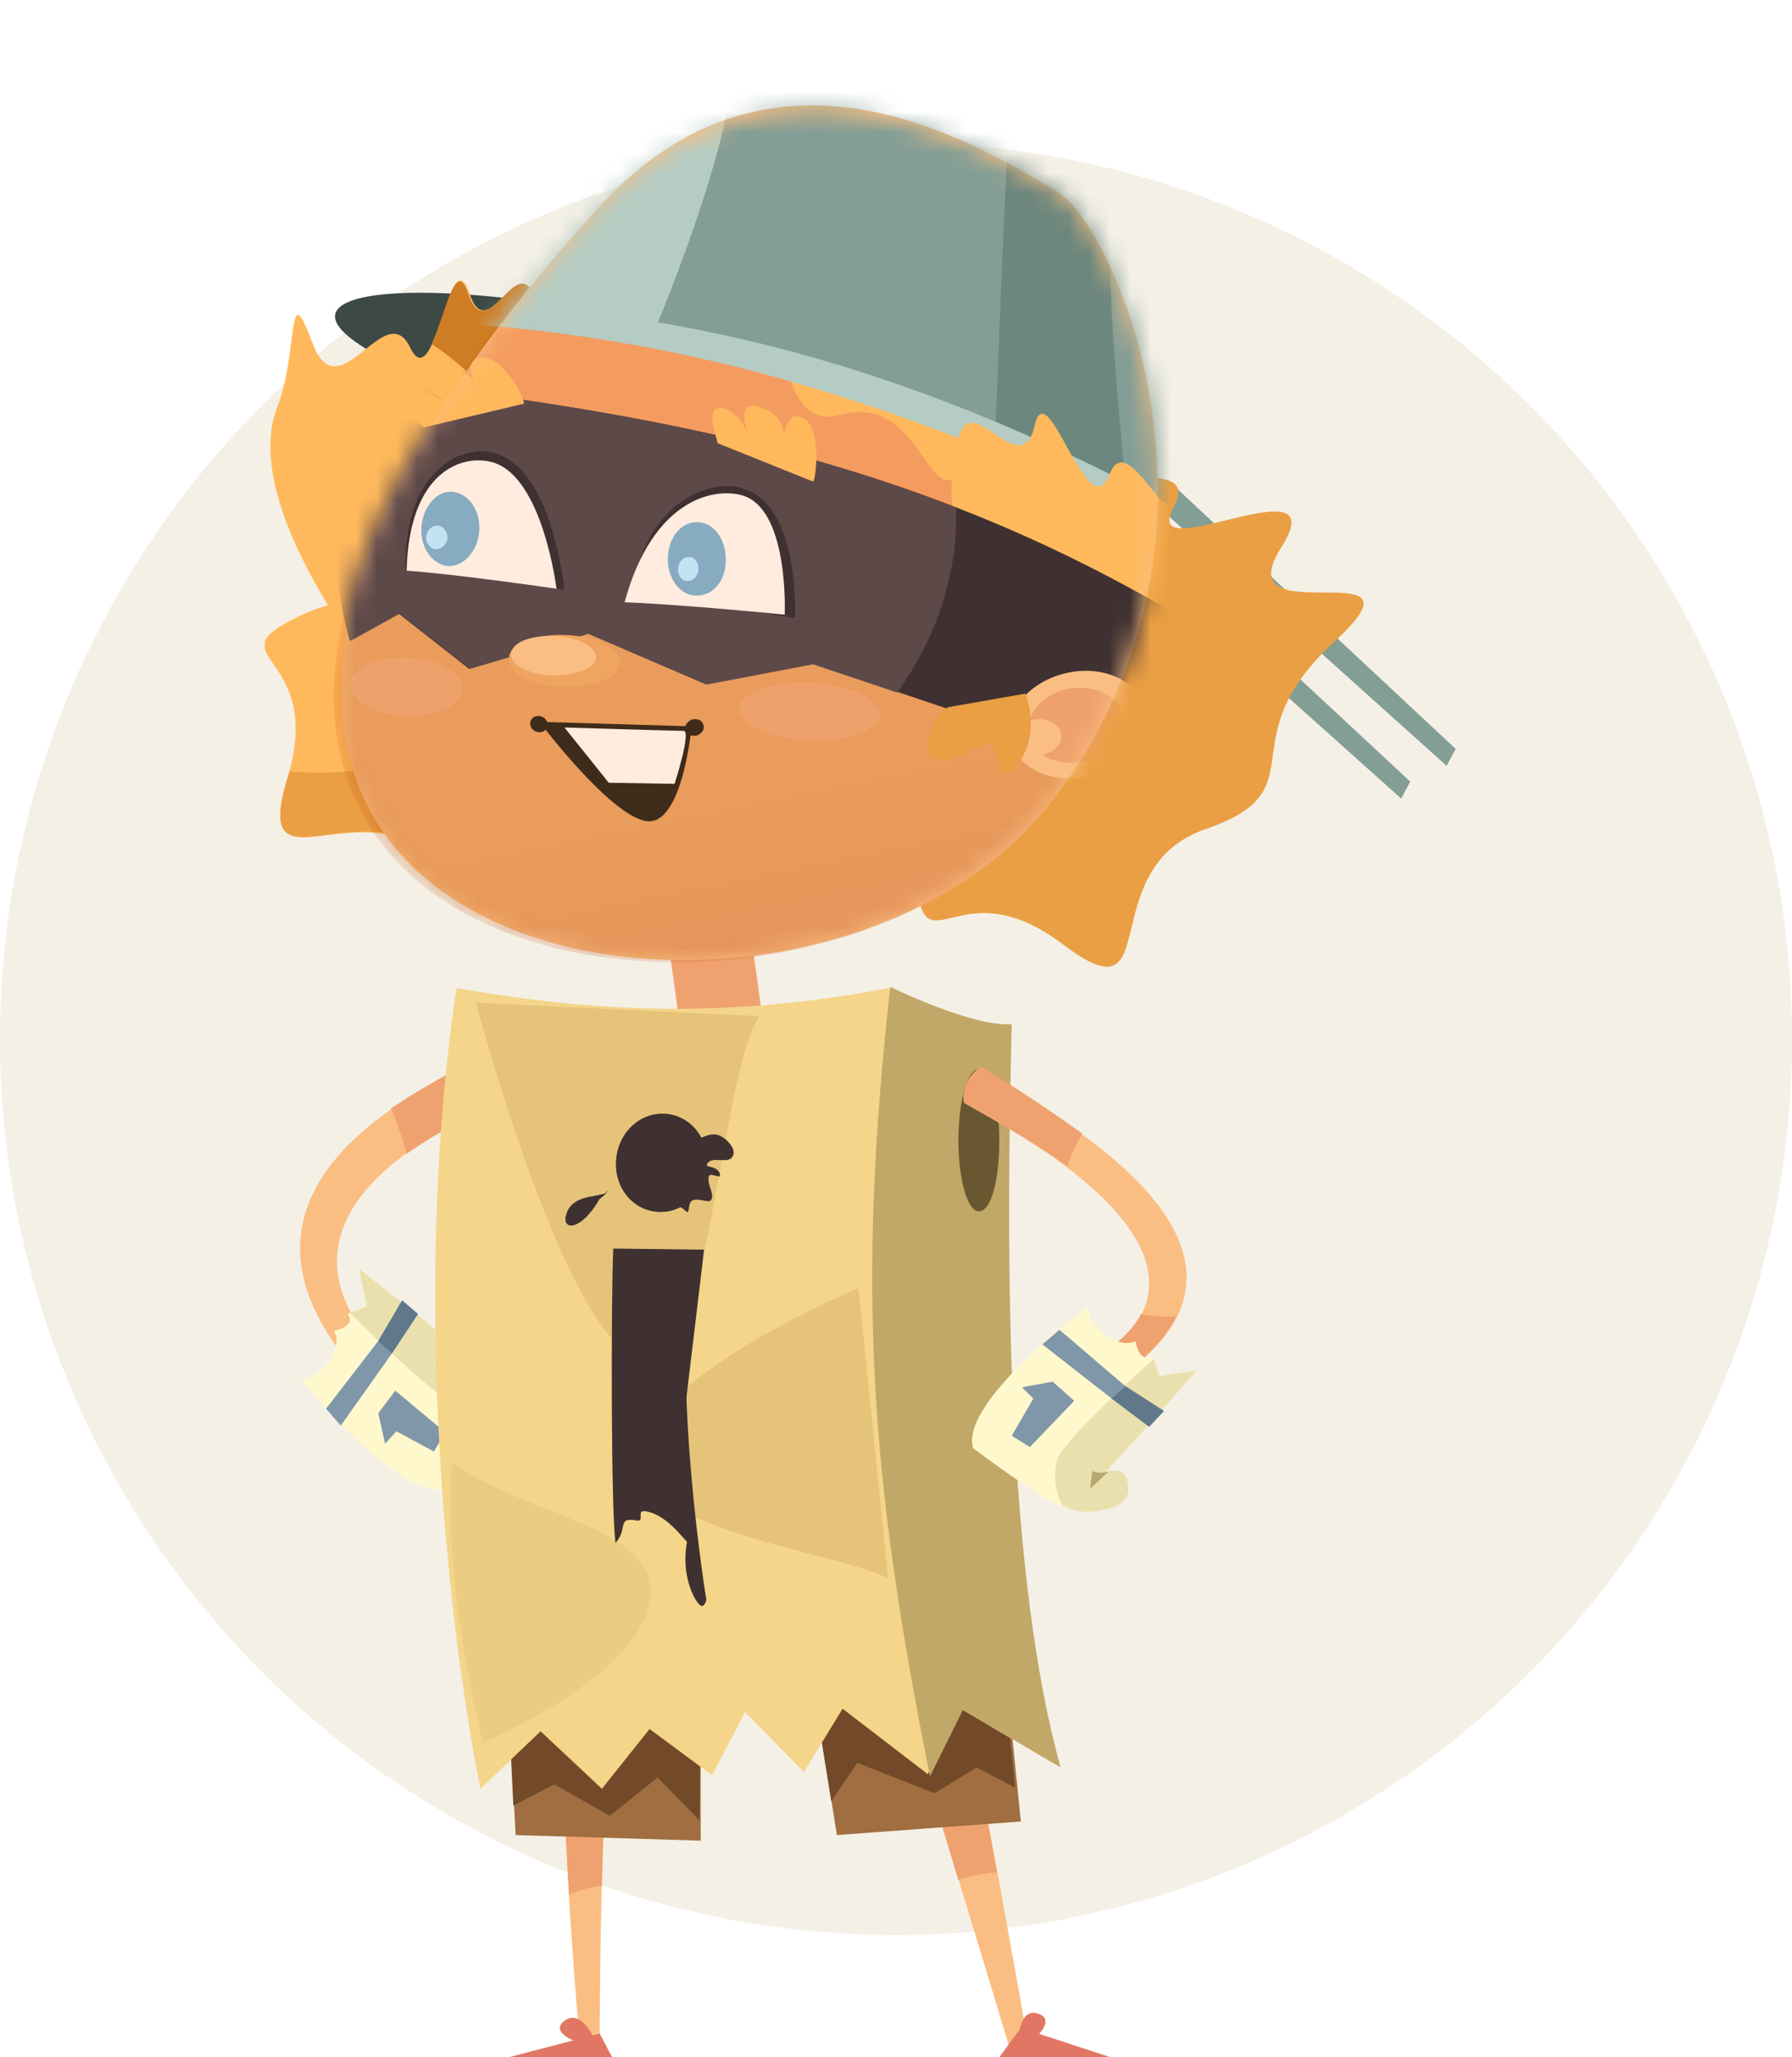 <svg width="88" height="101" viewBox="0 0 88 101" fill="none" xmlns="http://www.w3.org/2000/svg">
<circle cx="44" cy="51" r="44" fill="#F4F0E6"/>
<g clip-path="url(#clip0_344_1590)">
<path d="M36.631 44.102L32.599 44.653L33.357 50.138L37.389 49.588L36.631 44.102Z" fill="#EFA26F"/>
<path d="M27.328 75.141C27.328 77.688 27.607 91.919 28.555 100.945L29.447 100.778C29.447 100.778 29.391 84.444 30.673 76.636L27.328 75.141Z" fill="#FABE82"/>
<path d="M29.558 92.583C29.67 87.378 30.004 80.789 30.673 76.636L27.328 75.141C27.328 77.023 27.495 85.219 27.941 93.026C28.443 92.805 28.945 92.639 29.558 92.583Z" fill="#EFA26F"/>
<path d="M42.27 76.193C42.883 78.74 47.956 95.075 49.629 100.723L50.577 100.834C50.577 100.834 47.789 84.831 45.838 75.805L42.27 76.193Z" fill="#FABE82"/>
<path d="M48.96 91.919C48.012 86.769 46.785 80.346 45.838 75.805L42.27 76.193C42.66 77.854 45.057 85.606 47.064 92.306C47.678 92.085 48.291 91.974 48.96 91.919Z" fill="#EFA26F"/>
<path d="M23.035 52.161C20.916 53.49 9.32 58.418 17.794 67.665L18.742 66.337C18.742 66.337 11.439 60.246 23.481 54.597L23.035 52.161Z" fill="#FABE82"/>
<path d="M19.969 56.646C20.917 55.982 22.032 55.317 23.426 54.653L23.035 52.161C22.366 52.549 20.805 53.324 19.189 54.431C19.523 55.096 19.746 55.871 19.969 56.646Z" fill="#EFA26F"/>
<path d="M49.183 80.069L39.761 81.786L41.099 90.092L50.131 89.427L49.183 80.069Z" fill="#A06E40"/>
<path d="M48.904 78.463L39.482 80.125L40.821 88.43L42.103 86.548L45.894 88.043L47.957 86.769L49.852 87.766L48.904 78.463Z" fill="#724A29"/>
<path d="M34.409 81.01L24.875 81.675L25.321 90.092L34.409 90.368V81.01Z" fill="#A06E40"/>
<path d="M34.409 81.01L24.875 81.675L25.209 88.652L27.217 87.6L29.948 89.15L32.29 87.268L34.353 89.372L34.409 81.01Z" fill="#724A29"/>
<path d="M22.032 73.037C22.032 73.037 24.931 68.828 24.708 68.219C24.485 67.61 17.628 62.294 17.628 62.294L18.018 64.122L17.07 64.509C17.516 65.118 16.401 65.34 16.401 65.34C16.959 66.281 15.509 67.887 14.784 67.721C15.788 69.05 20.025 73.812 22.032 73.037Z" fill="#FFF8CC"/>
<path d="M22.255 68.884C23.036 69.161 24.095 68.884 24.652 68.496C24.708 68.385 24.708 68.275 24.708 68.219C24.485 67.61 17.628 62.294 17.628 62.294L18.018 64.122L17.182 64.454C18.799 66.06 21.475 68.607 22.255 68.884Z" fill="#EAE0AD"/>
<path d="M23.314 65.451C22.812 65.617 22.589 65.894 22.924 66.946C23.258 67.998 23.927 68.718 24.429 68.552C24.931 68.385 25.042 67.444 24.708 66.392C24.373 65.34 23.816 65.285 23.314 65.451Z" fill="#EAE0AD"/>
<path d="M16.735 69.991L19.244 66.448L20.527 64.509L19.746 63.845L18.575 65.838L16.011 69.161L16.735 69.991Z" fill="#8097AA"/>
<path d="M19.244 66.448L20.526 64.509L19.746 63.845L18.575 65.838L19.244 66.448Z" fill="#607889"/>
<path d="M21.307 71.265L21.865 70.323L19.412 68.275L18.575 69.382L18.91 70.877L19.467 70.268L21.307 71.265Z" fill="#8097AA"/>
<path d="M22.812 67.223C22.812 67.223 22.98 67.057 22.812 66.448L23.649 67.278L22.812 67.223Z" fill="#B5A871"/>
<path d="M23.592 87.821C21.753 78.574 20.303 62.405 22.422 48.507C29.614 49.78 36.081 49.946 43.663 48.507C43.663 48.507 47.733 50.5 49.629 50.334C48.792 77.079 50.688 81.232 51.97 86.714L47.176 83.89L45.559 87.101L41.377 83.89L39.482 86.991L36.583 84.056L34.966 87.157L31.899 84.886L29.558 87.821L26.547 84.997L23.592 87.821Z" fill="#F4D589"/>
<path d="M43.608 77.467C40.653 76.082 30.896 75.086 31.454 71.265C32.011 67.499 42.158 63.236 42.158 63.236L43.608 77.467Z" fill="#E5C47A"/>
<path d="M37.308 49.891C35.357 52.493 34.911 67.998 31.287 66.669C27.663 65.395 23.37 49.226 23.37 49.226L37.308 49.891Z" fill="#E5C47A"/>
<path opacity="0.5" d="M22.199 71.763C25.599 74.421 32.68 74.919 31.899 78.685C31.175 82.45 23.704 85.551 23.704 85.551C22.366 79.571 21.976 76.248 22.199 71.763Z" fill="#E5C47A"/>
<path d="M43.719 48.451C43.719 48.451 47.789 50.445 49.684 50.279C49.461 59.249 49.183 76.359 52.082 86.769L47.287 83.945L45.67 87.212C42.771 72.76 42.046 63.402 43.719 48.451Z" fill="#C1A868"/>
<path d="M49.072 55.982C49.072 54.044 48.626 52.493 48.068 52.493C47.511 52.493 47.065 54.044 47.065 55.982C47.065 57.92 47.511 59.47 48.068 59.47C48.681 59.47 49.072 57.92 49.072 55.982Z" fill="#685730"/>
<path d="M48.123 52.493C50.521 54.099 64.57 61.021 54.925 67.666L54.033 66.503C54.033 66.503 62.452 62.35 47.733 54.376C47.454 53.269 47.51 52.826 48.123 52.493Z" fill="#FABE82"/>
<path d="M56.04 64.509C55.371 65.783 54.033 66.447 54.033 66.447L54.925 67.61C56.375 66.613 57.267 65.617 57.769 64.62C57.211 64.675 56.654 64.62 56.04 64.509Z" fill="#EFA26F"/>
<path d="M53.141 55.65C51.079 54.154 49.016 52.881 48.235 52.383C47.678 52.549 47.176 53.49 47.343 54.154C49.239 55.207 51.19 56.369 52.417 57.255C52.584 56.702 52.863 56.148 53.141 55.65Z" fill="#EFA26F"/>
<path d="M47.789 71.099C47.789 71.099 51.859 74.2 52.473 73.978C53.086 73.812 58.773 67.278 58.773 67.278L56.933 67.555L56.598 66.558C55.929 67.001 55.762 65.838 55.762 65.838C54.814 66.337 53.197 64.842 53.476 64.122C52.138 65.118 47.176 69.05 47.789 71.099Z" fill="#FFF8CC"/>
<path d="M30.228 73.037L30.172 61.298L34.576 61.353L33.127 73.48L30.228 73.037Z" fill="#3F3131"/>
<path d="M34.688 57.477C34.91 56.148 34.13 54.93 32.903 54.708C31.677 54.487 30.506 55.373 30.283 56.702C30.06 58.031 30.841 59.249 32.067 59.47C33.294 59.692 34.465 58.806 34.688 57.477Z" fill="#3F3131"/>
<path d="M34.018 62.073C34.074 61.851 34.018 61.851 33.906 61.796C33.683 61.741 33.237 61.851 33.014 61.851L30.115 61.298C30.004 63.956 30.004 74.255 30.227 75.75C30.84 75.085 30.282 74.476 31.23 74.642C31.732 74.753 31.174 74.089 31.732 74.2C32.68 74.366 33.405 75.362 33.739 75.695C33.405 77.411 34.185 78.795 34.464 78.851C34.575 78.851 34.687 78.629 34.687 78.519C34.687 78.629 32.959 67.832 34.018 62.073Z" fill="#3F3131"/>
<path d="M36.025 56.647C36.081 56.259 35.523 55.761 35.189 55.705C34.575 55.594 34.018 56.259 33.46 56.148C33.293 56.148 33.126 56.037 33.014 56.037C32.847 55.982 32.68 55.982 32.513 56.093L31.398 58.806H31.342C31.955 59.083 31.621 59.747 32.513 59.083C32.624 59.028 32.68 59.028 32.791 59.028C33.795 59.194 33.739 59.913 33.851 59.194C33.906 58.751 34.352 58.917 34.743 58.972C34.854 58.972 34.91 58.972 34.966 58.806C35.021 58.529 34.743 58.142 34.798 57.809C34.798 57.699 34.91 57.643 35.021 57.699C35.133 57.699 35.189 57.754 35.3 57.754C35.356 57.754 35.356 57.754 35.356 57.699C35.356 57.699 35.356 57.699 35.356 57.643C35.189 57.089 34.241 57.422 34.91 56.979C35.356 56.868 35.913 57.145 36.025 56.647Z" fill="#3F3131"/>
<path d="M29.837 58.474C29.893 58.418 29.948 58.363 29.948 58.252C29.948 58.363 29.893 58.418 29.837 58.474Z" fill="#3F3131"/>
<path d="M29.725 58.584C29.056 58.806 27.997 58.695 27.774 59.747C27.663 60.412 28.555 60.412 29.447 58.861C29.614 58.751 29.781 58.584 29.893 58.418C29.781 58.529 29.725 58.584 29.725 58.584Z" fill="#3F3131"/>
<path d="M29.447 99.837L30.06 101H24.986L29.447 99.837Z" fill="#E27664"/>
<path d="M50.131 99.56L49.071 101H54.535L50.131 99.56Z" fill="#E27664"/>
<path d="M51.97 71.542C51.636 72.317 51.859 73.369 52.193 73.923C52.305 73.978 52.416 73.978 52.472 73.978C53.085 73.812 58.772 67.278 58.772 67.278L56.932 67.555L56.653 66.724C54.981 68.219 52.305 70.766 51.97 71.542Z" fill="#EAE0AD"/>
<path d="M47.454 22.094C47.733 20.377 40.318 17.498 31.453 15.67C23.202 14.009 16.735 13.954 16.456 15.449C16.233 16.944 22.31 19.547 30.506 21.429C39.315 23.423 47.176 23.81 47.454 22.094Z" fill="#3D4944"/>
<path d="M55.204 25.305L54.2 26.136L68.807 39.204L69.253 38.373L55.204 25.305Z" fill="#839E95"/>
<path d="M57.49 23.7L56.486 24.53L71.038 37.598L71.484 36.767L57.49 23.7Z" fill="#839E95"/>
<path d="M25.767 31.839C27.663 32.172 24.15 27.41 26.325 27.742C28.499 28.074 25.321 20.931 27.997 21.928C30.673 22.924 29.335 17.553 33.182 17.996C37.029 18.439 41.489 24.863 37.865 28.074C34.241 31.286 39.538 36.048 36.081 35.66C32.624 35.273 41.322 42.305 36.137 41.253C30.952 40.201 39.092 48.507 32.624 45.295C26.269 42.083 25.767 47.233 21.92 42.693C18.073 38.152 12.275 44.298 14.115 38.207C15.955 32.116 10.658 32.338 14.282 30.455C17.906 28.573 18.463 30.123 20.415 33.224C22.478 36.38 21.084 31.009 25.767 31.839Z" fill="#FFB95C"/>
<path d="M36.137 35.66C39.594 36.048 34.297 31.341 37.921 28.074C41.489 24.918 37.252 18.661 33.405 18.052C33.517 18.439 33.684 18.771 33.74 19.159C35.747 26.8 29.949 34.885 20.75 37.266C18.52 37.82 16.345 38.041 14.227 37.875C14.171 37.986 14.171 38.096 14.115 38.207C12.275 44.298 18.073 38.096 21.92 42.637C25.767 47.178 26.269 42.083 32.681 45.24C39.092 48.451 31.008 40.145 36.193 41.197C41.378 42.305 32.681 35.217 36.137 35.66Z" fill="#EA9F44"/>
<path d="M50.353 33.279C51.357 31.618 45.614 33.224 46.674 31.286C47.733 29.403 39.872 29.846 41.768 27.686C43.663 25.582 38.144 24.918 39.928 21.485C41.712 18.052 49.294 16.169 51.078 20.654C52.862 25.139 59.218 21.928 57.601 24.973C55.984 28.019 65.741 22.481 62.898 26.911C60.11 31.341 70.759 26.745 65.462 31.562C60.222 36.435 64.849 38.761 59.218 40.699C53.587 42.637 57.322 50.223 52.249 46.402C47.175 42.526 45.503 47.565 45.001 43.468C44.499 39.425 46.172 39.481 49.796 38.761C53.42 37.986 47.9 37.321 50.353 33.279Z" fill="#EA9F44"/>
<path d="M26.269 14.674C27.217 17.332 27.161 19.547 26.046 19.713C24.931 19.879 27.05 24.253 24.541 24.585C20.75 25.084 23.203 31.23 20.36 29.237C17.516 27.133 19.021 34.276 16.568 30.455C14.115 26.634 12.554 22.703 13.614 19.989C14.673 17.332 14.059 13.345 15.342 16.833C16.624 20.322 18.91 14.508 20.137 17.055C21.363 19.602 22.088 11.628 23.036 14.341C23.928 17.166 25.377 12.182 26.269 14.674Z" fill="#FFB95C"/>
<path d="M25.823 22.26C25.767 21.042 25.433 19.768 26.046 19.657C27.161 19.491 27.161 17.276 26.269 14.618C25.377 12.182 23.927 17.166 22.979 14.397C22.366 12.57 21.864 15.505 21.195 16.889C23.37 18.328 24.931 20.211 25.823 22.26Z" fill="#CE7D25"/>
<path d="M51.58 39.425C61.616 26.579 54.758 11.075 51.915 9.413C47.678 6.866 37.865 0.941 29.447 10.133C-4.618 47.399 39.315 55.207 51.58 39.425Z" fill="#FABE82"/>
<mask id="mask0_344_1590" style="mask-type:alpha" maskUnits="userSpaceOnUse" x="16" y="5" width="41" height="43">
<path d="M51.58 39.425C61.615 26.579 54.758 11.075 51.915 9.413C47.677 6.866 37.419 1.384 29 10.576C-5.064 47.842 39.315 55.207 51.58 39.425Z" fill="url(#paint0_linear_344_1590)"/>
</mask>
<g mask="url(#mask0_344_1590)">
<path opacity="0.3" d="M51.58 39.425C61.615 26.579 54.758 11.075 51.915 9.413C47.677 6.866 37.419 1.384 29 10.576C-5.064 47.842 39.315 55.207 51.58 39.425Z" fill="url(#paint1_linear_344_1590)"/>
<path d="M56.654 27.077C57.657 18.218 53.81 10.521 51.915 9.358C47.677 6.811 37.865 0.886 29.447 10.078C25.6 14.286 22.756 18.162 20.693 21.651L56.654 27.077Z" fill="#F49C60"/>
<path d="M35.133 12.127C35.301 14.951 36.248 16.944 37.531 16.612C38.813 16.279 38.423 21.152 41.21 20.377C45.503 19.159 45.503 25.859 47.622 22.758C49.796 19.657 51.246 26.8 52.194 22.26C53.141 17.719 53.141 13.4 50.855 11.462C48.57 9.524 47.232 7.863 47.343 11.573C47.51 15.283 42.827 8.86 42.66 11.684C42.437 14.563 38.2 7.586 38.423 10.521C38.702 13.345 34.966 9.469 35.133 12.127Z" fill="#FFB95C"/>
<path d="M16.512 15.338C16.512 15.338 35.969 13.4 60.221 28.019C60.221 28.019 58.326 10.632 56.486 8.638C54.702 6.7 43.217 -4.264 28.61 1.883C27.049 2.492 16.512 15.338 16.512 15.338Z" fill="#839E95"/>
<path d="M48.849 22.094C52.472 23.7 56.319 25.638 60.278 28.019C60.278 28.019 58.382 10.632 56.542 8.638C55.762 7.808 53.309 5.426 49.685 3.378C49.406 8.029 49.072 15.947 48.849 22.094Z" fill="#6C877D"/>
<path d="M31.453 0.886C30.561 1.163 29.613 1.44 28.666 1.883C27.049 2.492 16.512 15.338 16.512 15.338C16.512 15.338 17.515 15.227 19.355 15.283C22.812 11.13 28.275 4.541 31.453 0.886Z" fill="#6C877D"/>
<path d="M55.372 24.53C55.372 24.53 53.365 6.866 55.428 8.084C57.49 9.303 59.275 26.523 59.275 26.523L55.372 24.53Z" fill="#839E95"/>
<path d="M61.504 27.022C44.89 17.498 32.346 14.452 15.787 14.674L15.731 15.67C30.896 15.615 43.161 18.716 61.448 28.019L61.504 27.022Z" fill="#B4CCC3"/>
<path d="M47.064 21.54C46.395 24.309 46.73 26.468 48.012 26.524C49.294 26.579 47.566 31.12 50.409 31.175C54.87 31.23 52.862 37.654 55.873 35.328C58.884 33.002 57.713 38.54 59.943 34.442C62.229 30.4 63.901 27.963 62.34 25.472C60.723 22.924 59.943 20.931 58.995 24.53C58.047 28.13 55.483 20.599 54.479 23.312C53.42 26.025 51.413 18.107 50.8 20.931C50.13 23.755 47.677 18.993 47.064 21.54Z" fill="#FFB95C"/>
<path d="M62.34 25.471C61.783 24.585 61.337 23.755 60.891 23.201C60.11 27.908 56.208 31.341 51.636 31.175C50.744 31.119 49.963 30.953 49.127 30.677C49.406 31.009 49.796 31.175 50.353 31.175C54.814 31.23 52.807 37.654 55.817 35.328C58.828 33.002 58.103 40.256 60.389 36.158C62.73 32.116 63.957 28.019 62.34 25.471Z" fill="#EA9F44"/>
<path d="M17.739 18.605C33.126 20.377 45.615 22.703 58.995 30.898L56.821 33.944L52.974 35.549C49.852 32.836 47.455 35.106 47.455 35.106L39.872 32.559L34.632 33.556L28.834 31.064L23.035 32.836L19.579 30.123L17.181 31.452C17.237 31.452 15.286 26.468 17.739 18.605Z" fill="#3F3131"/>
<path d="M17.237 31.452L19.634 30.123L23.091 32.836L28.889 31.119L34.687 33.611L39.928 32.614L44.053 33.999C45.782 31.618 46.841 28.794 46.953 25.804C46.953 25.527 46.953 25.195 46.953 24.918C37.809 21.374 28.499 19.823 17.738 18.605C15.285 26.468 17.237 31.452 17.237 31.452Z" fill="#5E4949"/>
<path d="M26.492 35.439L33.963 35.66C33.963 35.66 33.517 40.588 31.733 40.312C29.949 40.035 26.492 35.439 26.492 35.439Z" fill="#3F2B1A"/>
<path d="M27.719 35.716L29.893 38.429L33.127 38.484C33.127 38.484 33.963 35.882 33.573 35.882C33.071 35.882 27.719 35.716 27.719 35.716Z" fill="#FFECDE"/>
<path d="M19.913 28.019C22.868 28.129 27.718 28.96 27.718 28.96C27.718 28.96 27.161 23.256 24.485 22.315C23.091 21.706 19.801 22.703 19.913 28.019Z" fill="#3F3131"/>
<path d="M31.008 29.348C33.963 29.458 39.036 30.344 39.036 30.344C39.036 30.344 39.315 25.028 36.639 24.032C35.189 23.423 31.621 24.364 31.008 29.348Z" fill="#3F3131"/>
<path d="M30.673 29.569C33.628 29.68 38.534 30.178 38.534 30.178C38.534 30.178 38.757 25.195 36.583 24.364C35.189 23.866 32.067 24.419 30.673 29.569Z" fill="#FFECDE"/>
<path d="M19.969 28.019C22.422 28.185 27.328 28.905 27.328 28.905C27.328 28.905 26.659 23.423 24.206 22.703C22.701 22.26 20.08 23.146 19.969 28.019Z" fill="#FFECDE"/>
<path d="M23.537 26.025C23.593 25.029 22.98 24.198 22.199 24.142C21.419 24.087 20.75 24.918 20.694 25.914C20.638 26.911 21.252 27.742 22.032 27.797C22.812 27.797 23.482 27.022 23.537 26.025Z" fill="#87ABC1"/>
<path d="M35.635 27.41C35.635 26.413 34.966 25.582 34.186 25.638C33.405 25.638 32.792 26.468 32.792 27.465C32.792 28.462 33.461 29.292 34.242 29.237C35.078 29.237 35.691 28.406 35.635 27.41Z" fill="#87ABC1"/>
<path d="M34.297 27.908C34.297 27.576 34.075 27.299 33.796 27.354C33.517 27.354 33.294 27.631 33.294 27.963C33.294 28.296 33.517 28.573 33.796 28.517C34.075 28.517 34.297 28.24 34.297 27.908Z" fill="#C4E3F2"/>
<path d="M21.976 26.413C21.976 26.081 21.753 25.804 21.474 25.804C21.196 25.804 20.973 26.025 20.917 26.357C20.917 26.69 21.14 26.966 21.419 26.966C21.698 26.966 21.976 26.69 21.976 26.413Z" fill="#C4E3F2"/>
<path d="M30.45 32.559C30.506 31.839 29.279 31.23 27.774 31.175C26.268 31.119 24.986 31.618 24.986 32.338C24.93 33.057 26.157 33.667 27.662 33.722C29.168 33.777 30.394 33.279 30.45 32.559Z" fill="#EFA460"/>
<path d="M29.279 32.282C29.279 31.729 28.387 31.286 27.216 31.23C26.045 31.175 25.098 31.563 25.098 32.116C25.098 32.67 25.99 33.113 27.16 33.168C28.276 33.168 29.279 32.781 29.279 32.282Z" fill="#FABE82"/>
<path d="M43.218 35.106C43.273 34.331 41.712 33.611 39.817 33.501C37.921 33.445 36.36 33.999 36.304 34.774C36.248 35.549 37.809 36.269 39.705 36.38C41.601 36.435 43.162 35.882 43.218 35.106Z" fill="#EFA16C"/>
<path d="M22.701 33.833C22.757 33.058 21.53 32.338 20.025 32.282C18.52 32.227 17.237 32.781 17.237 33.611C17.181 34.386 18.408 35.106 19.913 35.162C21.419 35.217 22.701 34.663 22.701 33.833Z" fill="#EFA16C"/>
<path d="M56.208 34.774C55.873 33.39 54.089 32.615 52.305 33.058C50.465 33.501 49.295 34.996 49.629 36.38C49.964 37.764 51.748 38.539 53.532 38.096C55.316 37.709 56.542 36.214 56.208 34.774Z" fill="#FABE82"/>
<path d="M55.093 35.051C54.87 34.11 53.643 33.556 52.361 33.833C51.079 34.165 50.298 35.162 50.521 36.159C50.744 37.1 51.971 37.654 53.253 37.377C54.48 37.044 55.316 35.992 55.093 35.051Z" fill="#EFA16C"/>
<path d="M52.082 35.937C51.971 35.494 51.358 35.217 50.744 35.328C50.131 35.494 49.741 35.992 49.908 36.435C50.02 36.878 50.633 37.155 51.246 37.044C51.859 36.878 52.25 36.435 52.082 35.937Z" fill="#FABE82"/>
<path d="M48.123 36.601C49.406 35.826 48.625 39.093 49.907 37.598C51.19 36.048 50.353 34.054 50.353 34.054L46.562 34.719C45.503 35.217 44.444 38.816 48.123 36.601Z" fill="#EA9F44"/>
<path d="M22.144 15.283C25.098 11.794 31.733 -1.32918e-05 35.078 0.831C38.367 1.661 32.012 16.556 32.012 16.556L22.144 15.283Z" fill="#B4CCC3"/>
<path d="M34.52 35.549C34.465 35.328 34.186 35.273 33.963 35.328C33.74 35.439 33.572 35.66 33.684 35.882C33.74 36.103 34.018 36.158 34.242 36.103C34.52 35.992 34.632 35.715 34.52 35.549Z" fill="#3F2B1A"/>
<path d="M26.882 35.66C26.938 35.439 26.771 35.217 26.548 35.162C26.325 35.106 26.102 35.217 26.046 35.439C25.99 35.66 26.157 35.882 26.381 35.937C26.604 35.992 26.826 35.882 26.882 35.66Z" fill="#3F2B1A"/>
<path d="M29 4.042C30.06 2.824 30.673 1.661 30.45 1.44C30.227 1.273 29.168 2.104 28.108 3.322C27.049 4.54 26.436 5.703 26.659 5.925C26.938 6.091 27.997 5.26 29 4.042Z" fill="#DFF4EB"/>
<path d="M25.098 8.694C25.655 7.974 26.046 7.309 25.878 7.143C25.711 6.977 25.098 7.475 24.54 8.195C23.983 8.915 23.593 9.58 23.76 9.746C23.871 9.912 24.485 9.413 25.098 8.694Z" fill="#DFF4EB"/>
<path d="M39.537 20.599C38.701 19.989 38.534 21.263 38.478 21.374C38.478 21.263 38.534 20.377 37.307 19.989C36.136 19.602 36.638 20.986 36.75 21.319C36.638 21.042 36.192 20.211 35.523 20.045C34.687 19.879 35.021 20.931 35.245 21.761L39.928 23.644C40.039 23.644 40.374 21.208 39.537 20.599Z" fill="#FFB95C"/>
<path d="M23.704 17.553C22.701 17.553 23.258 18.661 23.314 18.771C23.258 18.661 22.812 17.941 21.53 18.328C20.359 18.661 21.53 19.491 21.864 19.713C21.641 19.547 20.749 19.104 20.08 19.381C19.3 19.713 20.136 20.377 20.805 20.986L25.711 19.823C25.878 19.713 24.764 17.553 23.704 17.553Z" fill="#FFB95C"/>
</g>
<path d="M55.371 72.76C55.26 72.261 54.981 72.04 53.922 72.317C52.862 72.594 52.082 73.203 52.193 73.701C52.305 74.2 53.308 74.366 54.368 74.089C55.427 73.812 55.483 73.258 55.371 72.76Z" fill="#EAE0AD"/>
<path d="M51.19 66.004L54.591 68.662L56.431 70.047L57.156 69.272L55.26 68.053L52.027 65.285L51.19 66.004Z" fill="#8097AA"/>
<path d="M54.591 68.662L56.431 70.047L57.155 69.271L55.26 68.053L54.591 68.662Z" fill="#607889"/>
<path d="M28.554 100.336C27.885 100.114 27.049 99.671 27.774 99.173C28.554 98.674 29.168 100.059 29.168 100.059L28.554 100.336Z" fill="#E27664"/>
<path d="M50.689 100.169C51.19 99.782 51.748 99.062 50.912 98.841C50.075 98.619 50.02 100.059 50.02 100.059L50.689 100.169Z" fill="#E27664"/>
<path d="M49.685 70.49L50.577 71.043L52.751 68.773L51.692 67.832L50.186 68.109L50.744 68.662L49.685 70.49Z" fill="#8097AA"/>
<path d="M53.643 72.206C53.643 72.206 53.81 72.372 54.423 72.261L53.531 73.092L53.643 72.206Z" fill="#B5A871"/>
</g>
<defs>
<linearGradient id="paint0_linear_344_1590" x1="38.842" y1="39.255" x2="40.487" y2="47.383" gradientUnits="userSpaceOnUse">
<stop/>
<stop offset="1" stop-color="white"/>
</linearGradient>
<linearGradient id="paint1_linear_344_1590" x1="38.842" y1="39.255" x2="40.487" y2="47.383" gradientUnits="userSpaceOnUse">
<stop stop-color="#C04B00"/>
<stop offset="1" stop-color="#B73400"/>
</linearGradient>
<clipPath id="clip0_344_1590">
<rect width="63" height="101" fill="white" transform="translate(13)"/>
</clipPath>
</defs>
</svg>
